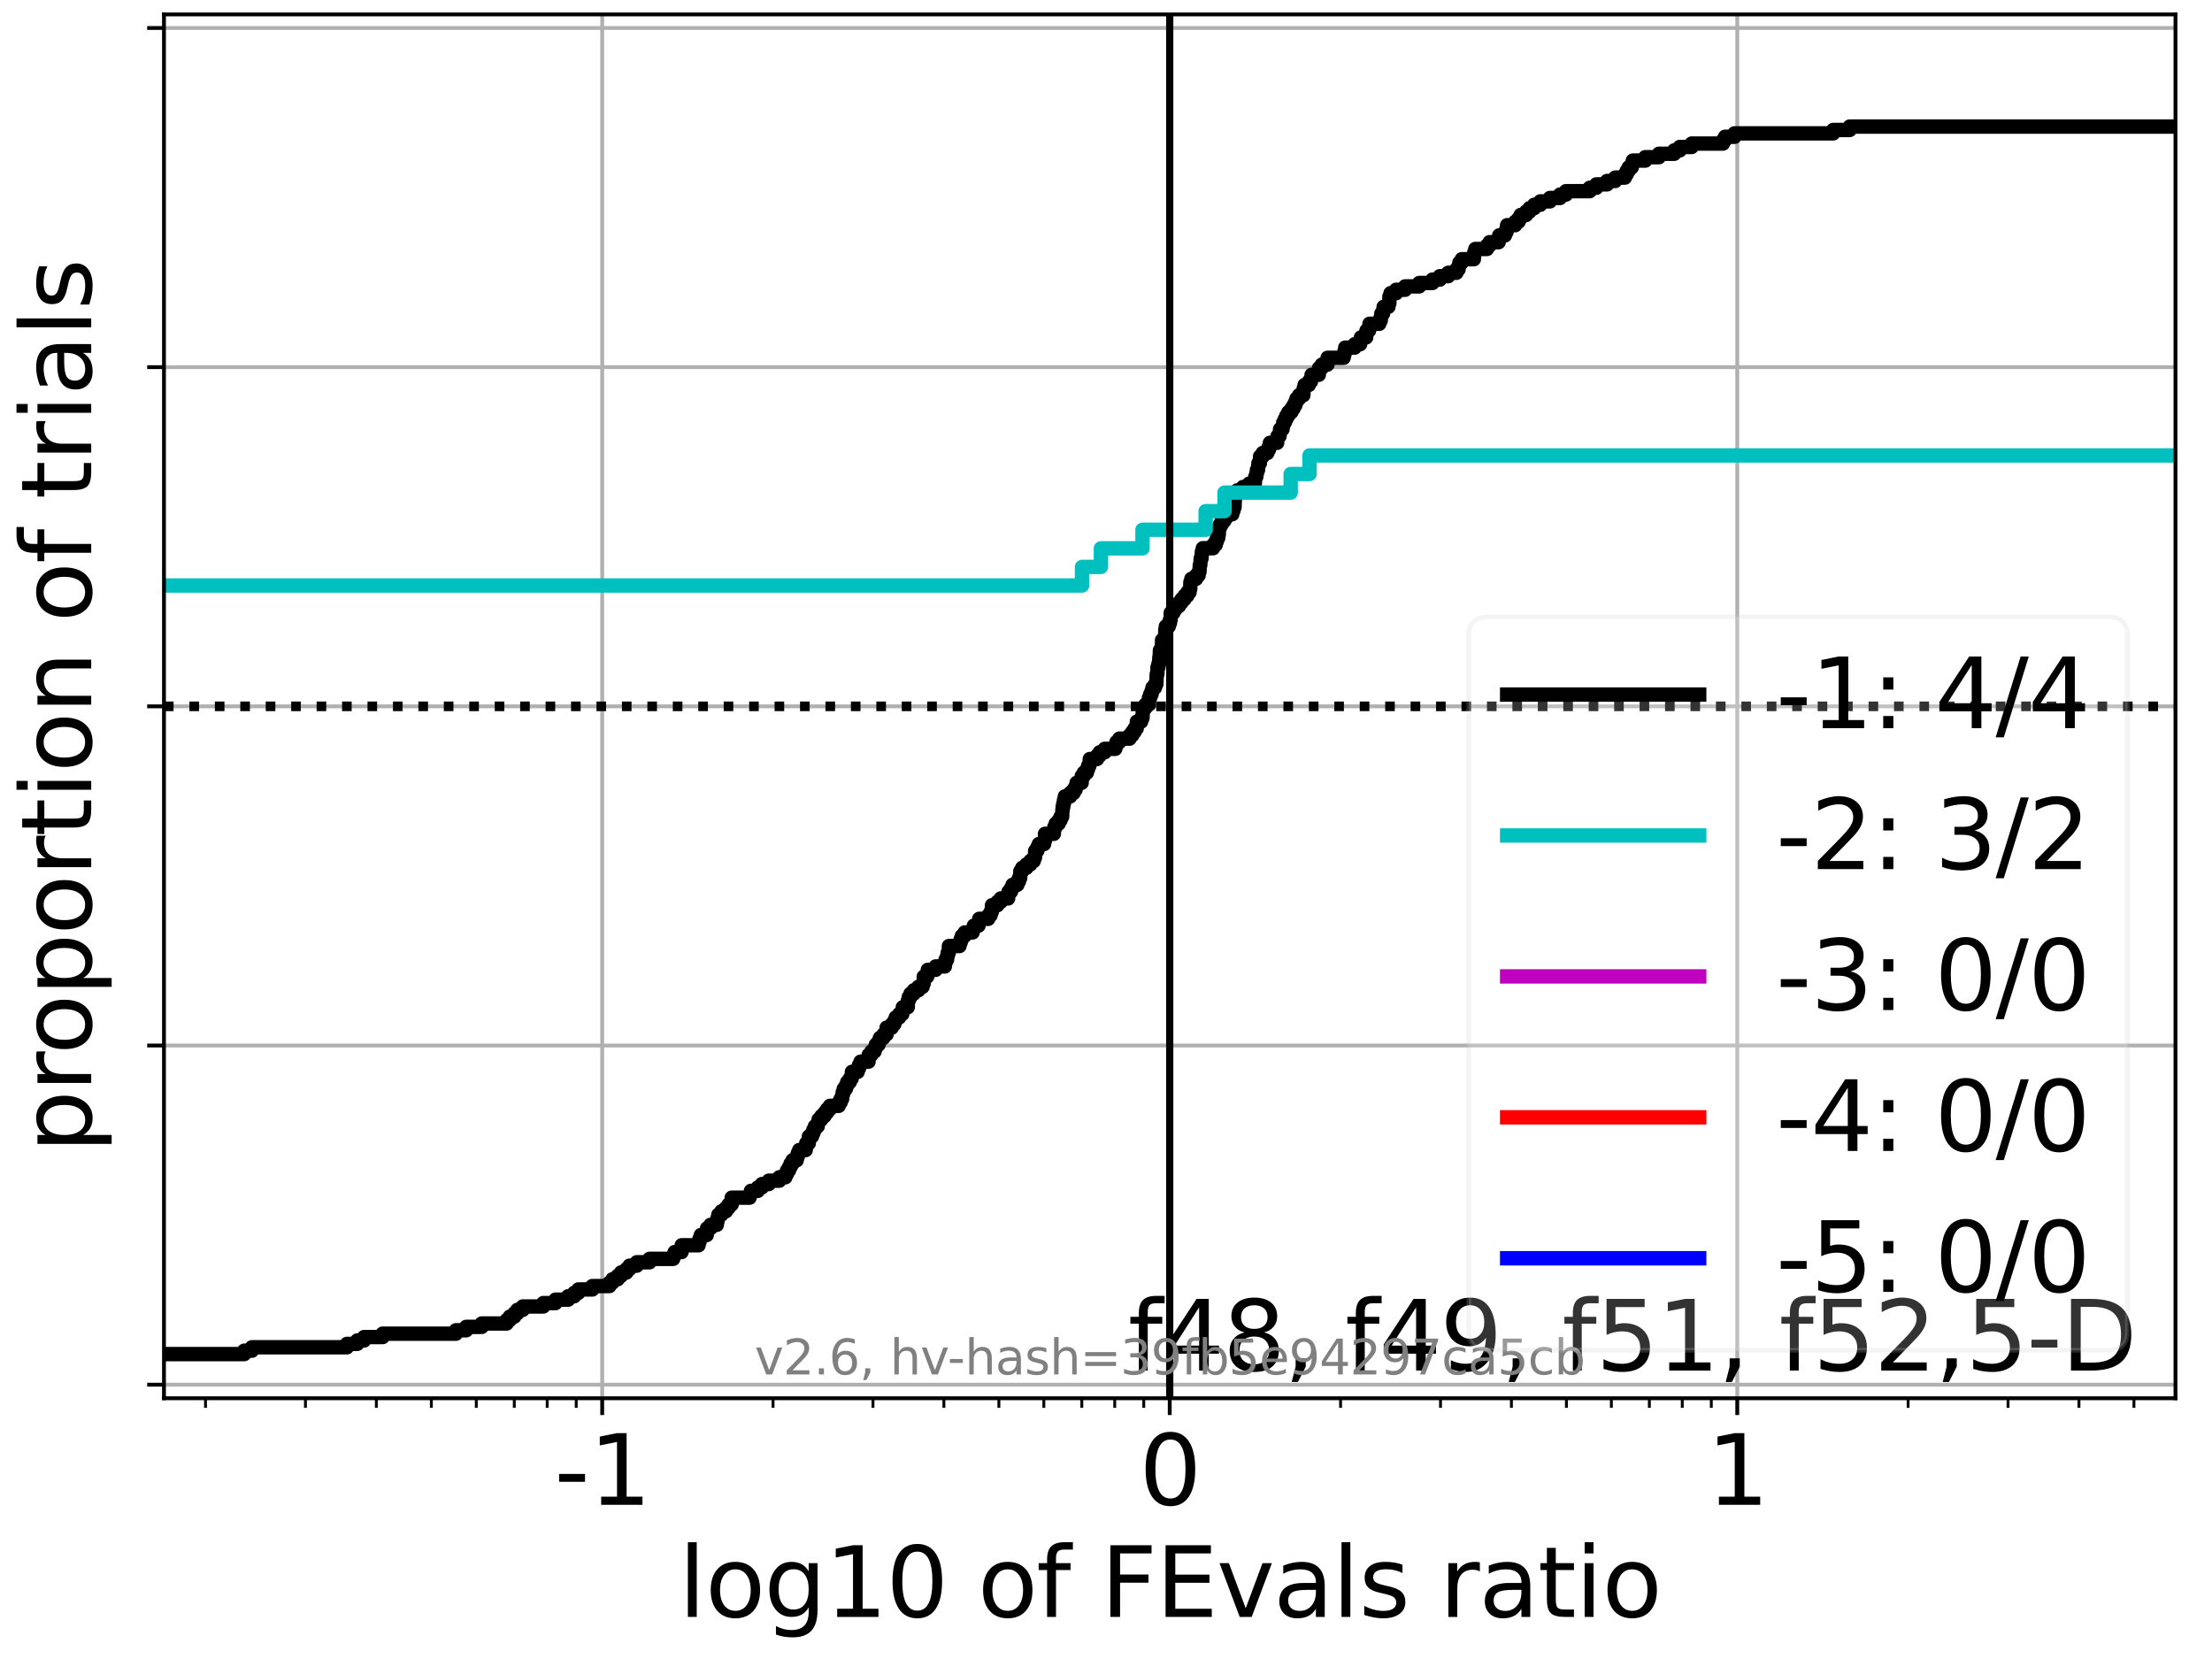 <?xml version="1.0" encoding="utf-8" standalone="no"?>
<!DOCTYPE svg PUBLIC "-//W3C//DTD SVG 1.1//EN"
  "http://www.w3.org/Graphics/SVG/1.1/DTD/svg11.dtd">
<svg xmlns:xlink="http://www.w3.org/1999/xlink" width="460.8pt" height="345.6pt" viewBox="0 0 460.8 345.6" xmlns="http://www.w3.org/2000/svg" version="1.1">
 <defs>
  <style type="text/css">*{stroke-linejoin: round; stroke-linecap: butt}</style>
 </defs>
 <g id="figure_1">
  <g id="patch_1">
   <path d="M 0 345.6 
L 460.8 345.6 
L 460.8 0 
L 0 0 
z
" style="fill: #ffffff"/>
  </g>
  <g id="axes_1">
   <g id="patch_2">
    <path d="M 34.16 291.28 
L 453.192 291.28 
L 453.192 3 
L 34.16 3 
z
" style="fill: #ffffff"/>
   </g>
   <g id="matplotlib.axis_1">
    <g id="xtick_1">
     <g id="line2d_1">
      <path d="M 125.449 291.28 
L 125.449 3 
" clip-path="url(#peec4d7ff3c)" style="fill: none; stroke: #b0b0b0; stroke-width: 0.8; stroke-linecap: square"/>
     </g>
     <g id="line2d_2">
      <defs>
       <path id="ma735b37506" d="M 0 0 
L 0 3.5 
" style="stroke: #000000; stroke-width: 0.8"/>
      </defs>
      <g>
       <use xlink:href="#ma735b37506" x="125.449" y="291.28" style="stroke: #000000; stroke-width: 0.8"/>
      </g>
     </g>
     <g id="text_1">
      <!-- -1 -->
      <g transform="translate(115.478 313.477) scale(0.2 -0.2)">
       <defs>
        <path id="DejaVuSans-2d" d="M 313 2009 
L 1997 2009 
L 1997 1497 
L 313 1497 
L 313 2009 
z
" transform="scale(0.016)"/>
        <path id="DejaVuSans-31" d="M 794 531 
L 1825 531 
L 1825 4091 
L 703 3866 
L 703 4441 
L 1819 4666 
L 2450 4666 
L 2450 531 
L 3481 531 
L 3481 0 
L 794 0 
L 794 531 
z
" transform="scale(0.016)"/>
       </defs>
       <use xlink:href="#DejaVuSans-2d"/>
       <use xlink:href="#DejaVuSans-31" x="36.084"/>
      </g>
     </g>
    </g>
    <g id="xtick_2">
     <g id="line2d_3">
      <path d="M 243.676 291.28 
L 243.676 3 
" clip-path="url(#peec4d7ff3c)" style="fill: none; stroke: #b0b0b0; stroke-width: 0.8; stroke-linecap: square"/>
     </g>
     <g id="line2d_4">
      <g>
       <use xlink:href="#ma735b37506" x="243.676" y="291.28" style="stroke: #000000; stroke-width: 0.8"/>
      </g>
     </g>
     <g id="text_2">
      <!-- 0 -->
      <g transform="translate(237.314 313.477) scale(0.2 -0.2)">
       <defs>
        <path id="DejaVuSans-30" d="M 2034 4250 
Q 1547 4250 1301 3770 
Q 1056 3291 1056 2328 
Q 1056 1369 1301 889 
Q 1547 409 2034 409 
Q 2525 409 2770 889 
Q 3016 1369 3016 2328 
Q 3016 3291 2770 3770 
Q 2525 4250 2034 4250 
z
M 2034 4750 
Q 2819 4750 3233 4129 
Q 3647 3509 3647 2328 
Q 3647 1150 3233 529 
Q 2819 -91 2034 -91 
Q 1250 -91 836 529 
Q 422 1150 422 2328 
Q 422 3509 836 4129 
Q 1250 4750 2034 4750 
z
" transform="scale(0.016)"/>
       </defs>
       <use xlink:href="#DejaVuSans-30"/>
      </g>
     </g>
    </g>
    <g id="xtick_3">
     <g id="line2d_5">
      <path d="M 361.903 291.28 
L 361.903 3 
" clip-path="url(#peec4d7ff3c)" style="fill: none; stroke: #b0b0b0; stroke-width: 0.8; stroke-linecap: square"/>
     </g>
     <g id="line2d_6">
      <g>
       <use xlink:href="#ma735b37506" x="361.903" y="291.28" style="stroke: #000000; stroke-width: 0.8"/>
      </g>
     </g>
     <g id="text_3">
      <!-- 1 -->
      <g transform="translate(355.541 313.477) scale(0.2 -0.2)">
       <use xlink:href="#DejaVuSans-31"/>
      </g>
     </g>
    </g>
    <g id="xtick_4">
     <g id="line2d_7">
      <defs>
       <path id="m3417fef52a" d="M 0 0 
L 0 2 
" style="stroke: #000000; stroke-width: 0.6"/>
      </defs>
      <g>
       <use xlink:href="#m3417fef52a" x="42.811" y="291.28" style="stroke: #000000; stroke-width: 0.6"/>
      </g>
     </g>
    </g>
    <g id="xtick_5">
     <g id="line2d_8">
      <g>
       <use xlink:href="#m3417fef52a" x="63.63" y="291.28" style="stroke: #000000; stroke-width: 0.6"/>
      </g>
     </g>
    </g>
    <g id="xtick_6">
     <g id="line2d_9">
      <g>
       <use xlink:href="#m3417fef52a" x="78.401" y="291.28" style="stroke: #000000; stroke-width: 0.6"/>
      </g>
     </g>
    </g>
    <g id="xtick_7">
     <g id="line2d_10">
      <g>
       <use xlink:href="#m3417fef52a" x="89.859" y="291.28" style="stroke: #000000; stroke-width: 0.6"/>
      </g>
     </g>
    </g>
    <g id="xtick_8">
     <g id="line2d_11">
      <g>
       <use xlink:href="#m3417fef52a" x="99.22" y="291.28" style="stroke: #000000; stroke-width: 0.6"/>
      </g>
     </g>
    </g>
    <g id="xtick_9">
     <g id="line2d_12">
      <g>
       <use xlink:href="#m3417fef52a" x="107.135" y="291.28" style="stroke: #000000; stroke-width: 0.6"/>
      </g>
     </g>
    </g>
    <g id="xtick_10">
     <g id="line2d_13">
      <g>
       <use xlink:href="#m3417fef52a" x="113.991" y="291.28" style="stroke: #000000; stroke-width: 0.6"/>
      </g>
     </g>
    </g>
    <g id="xtick_11">
     <g id="line2d_14">
      <g>
       <use xlink:href="#m3417fef52a" x="120.039" y="291.28" style="stroke: #000000; stroke-width: 0.6"/>
      </g>
     </g>
    </g>
    <g id="xtick_12">
     <g id="line2d_15">
      <g>
       <use xlink:href="#m3417fef52a" x="161.039" y="291.28" style="stroke: #000000; stroke-width: 0.6"/>
      </g>
     </g>
    </g>
    <g id="xtick_13">
     <g id="line2d_16">
      <g>
       <use xlink:href="#m3417fef52a" x="181.857" y="291.28" style="stroke: #000000; stroke-width: 0.6"/>
      </g>
     </g>
    </g>
    <g id="xtick_14">
     <g id="line2d_17">
      <g>
       <use xlink:href="#m3417fef52a" x="196.629" y="291.28" style="stroke: #000000; stroke-width: 0.6"/>
      </g>
     </g>
    </g>
    <g id="xtick_15">
     <g id="line2d_18">
      <g>
       <use xlink:href="#m3417fef52a" x="208.086" y="291.28" style="stroke: #000000; stroke-width: 0.6"/>
      </g>
     </g>
    </g>
    <g id="xtick_16">
     <g id="line2d_19">
      <g>
       <use xlink:href="#m3417fef52a" x="217.447" y="291.28" style="stroke: #000000; stroke-width: 0.6"/>
      </g>
     </g>
    </g>
    <g id="xtick_17">
     <g id="line2d_20">
      <g>
       <use xlink:href="#m3417fef52a" x="225.362" y="291.28" style="stroke: #000000; stroke-width: 0.6"/>
      </g>
     </g>
    </g>
    <g id="xtick_18">
     <g id="line2d_21">
      <g>
       <use xlink:href="#m3417fef52a" x="232.219" y="291.28" style="stroke: #000000; stroke-width: 0.6"/>
      </g>
     </g>
    </g>
    <g id="xtick_19">
     <g id="line2d_22">
      <g>
       <use xlink:href="#m3417fef52a" x="238.266" y="291.28" style="stroke: #000000; stroke-width: 0.6"/>
      </g>
     </g>
    </g>
    <g id="xtick_20">
     <g id="line2d_23">
      <g>
       <use xlink:href="#m3417fef52a" x="279.266" y="291.28" style="stroke: #000000; stroke-width: 0.6"/>
      </g>
     </g>
    </g>
    <g id="xtick_21">
     <g id="line2d_24">
      <g>
       <use xlink:href="#m3417fef52a" x="300.085" y="291.28" style="stroke: #000000; stroke-width: 0.6"/>
      </g>
     </g>
    </g>
    <g id="xtick_22">
     <g id="line2d_25">
      <g>
       <use xlink:href="#m3417fef52a" x="314.856" y="291.28" style="stroke: #000000; stroke-width: 0.6"/>
      </g>
     </g>
    </g>
    <g id="xtick_23">
     <g id="line2d_26">
      <g>
       <use xlink:href="#m3417fef52a" x="326.313" y="291.28" style="stroke: #000000; stroke-width: 0.6"/>
      </g>
     </g>
    </g>
    <g id="xtick_24">
     <g id="line2d_27">
      <g>
       <use xlink:href="#m3417fef52a" x="335.675" y="291.28" style="stroke: #000000; stroke-width: 0.6"/>
      </g>
     </g>
    </g>
    <g id="xtick_25">
     <g id="line2d_28">
      <g>
       <use xlink:href="#m3417fef52a" x="343.59" y="291.28" style="stroke: #000000; stroke-width: 0.6"/>
      </g>
     </g>
    </g>
    <g id="xtick_26">
     <g id="line2d_29">
      <g>
       <use xlink:href="#m3417fef52a" x="350.446" y="291.28" style="stroke: #000000; stroke-width: 0.6"/>
      </g>
     </g>
    </g>
    <g id="xtick_27">
     <g id="line2d_30">
      <g>
       <use xlink:href="#m3417fef52a" x="356.494" y="291.28" style="stroke: #000000; stroke-width: 0.6"/>
      </g>
     </g>
    </g>
    <g id="xtick_28">
     <g id="line2d_31">
      <g>
       <use xlink:href="#m3417fef52a" x="397.493" y="291.28" style="stroke: #000000; stroke-width: 0.6"/>
      </g>
     </g>
    </g>
    <g id="xtick_29">
     <g id="line2d_32">
      <g>
       <use xlink:href="#m3417fef52a" x="418.312" y="291.28" style="stroke: #000000; stroke-width: 0.6"/>
      </g>
     </g>
    </g>
    <g id="xtick_30">
     <g id="line2d_33">
      <g>
       <use xlink:href="#m3417fef52a" x="433.083" y="291.28" style="stroke: #000000; stroke-width: 0.6"/>
      </g>
     </g>
    </g>
    <g id="xtick_31">
     <g id="line2d_34">
      <g>
       <use xlink:href="#m3417fef52a" x="444.541" y="291.28" style="stroke: #000000; stroke-width: 0.6"/>
      </g>
     </g>
    </g>
    <g id="text_4">
     <!-- log10 of FEvals ratio -->
     <g transform="translate(141.371 336.833) scale(0.2 -0.2)">
      <defs>
       <path id="DejaVuSans-6c" d="M 603 4863 
L 1178 4863 
L 1178 0 
L 603 0 
L 603 4863 
z
" transform="scale(0.016)"/>
       <path id="DejaVuSans-6f" d="M 1959 3097 
Q 1497 3097 1228 2736 
Q 959 2375 959 1747 
Q 959 1119 1226 758 
Q 1494 397 1959 397 
Q 2419 397 2687 759 
Q 2956 1122 2956 1747 
Q 2956 2369 2687 2733 
Q 2419 3097 1959 3097 
z
M 1959 3584 
Q 2709 3584 3137 3096 
Q 3566 2609 3566 1747 
Q 3566 888 3137 398 
Q 2709 -91 1959 -91 
Q 1206 -91 779 398 
Q 353 888 353 1747 
Q 353 2609 779 3096 
Q 1206 3584 1959 3584 
z
" transform="scale(0.016)"/>
       <path id="DejaVuSans-67" d="M 2906 1791 
Q 2906 2416 2648 2759 
Q 2391 3103 1925 3103 
Q 1463 3103 1205 2759 
Q 947 2416 947 1791 
Q 947 1169 1205 825 
Q 1463 481 1925 481 
Q 2391 481 2648 825 
Q 2906 1169 2906 1791 
z
M 3481 434 
Q 3481 -459 3084 -895 
Q 2688 -1331 1869 -1331 
Q 1566 -1331 1297 -1286 
Q 1028 -1241 775 -1147 
L 775 -588 
Q 1028 -725 1275 -790 
Q 1522 -856 1778 -856 
Q 2344 -856 2625 -561 
Q 2906 -266 2906 331 
L 2906 616 
Q 2728 306 2450 153 
Q 2172 0 1784 0 
Q 1141 0 747 490 
Q 353 981 353 1791 
Q 353 2603 747 3093 
Q 1141 3584 1784 3584 
Q 2172 3584 2450 3431 
Q 2728 3278 2906 2969 
L 2906 3500 
L 3481 3500 
L 3481 434 
z
" transform="scale(0.016)"/>
       <path id="DejaVuSans-20" transform="scale(0.016)"/>
       <path id="DejaVuSans-66" d="M 2375 4863 
L 2375 4384 
L 1825 4384 
Q 1516 4384 1395 4259 
Q 1275 4134 1275 3809 
L 1275 3500 
L 2222 3500 
L 2222 3053 
L 1275 3053 
L 1275 0 
L 697 0 
L 697 3053 
L 147 3053 
L 147 3500 
L 697 3500 
L 697 3744 
Q 697 4328 969 4595 
Q 1241 4863 1831 4863 
L 2375 4863 
z
" transform="scale(0.016)"/>
       <path id="DejaVuSans-46" d="M 628 4666 
L 3309 4666 
L 3309 4134 
L 1259 4134 
L 1259 2759 
L 3109 2759 
L 3109 2228 
L 1259 2228 
L 1259 0 
L 628 0 
L 628 4666 
z
" transform="scale(0.016)"/>
       <path id="DejaVuSans-45" d="M 628 4666 
L 3578 4666 
L 3578 4134 
L 1259 4134 
L 1259 2753 
L 3481 2753 
L 3481 2222 
L 1259 2222 
L 1259 531 
L 3634 531 
L 3634 0 
L 628 0 
L 628 4666 
z
" transform="scale(0.016)"/>
       <path id="DejaVuSans-76" d="M 191 3500 
L 800 3500 
L 1894 563 
L 2988 3500 
L 3597 3500 
L 2284 0 
L 1503 0 
L 191 3500 
z
" transform="scale(0.016)"/>
       <path id="DejaVuSans-61" d="M 2194 1759 
Q 1497 1759 1228 1600 
Q 959 1441 959 1056 
Q 959 750 1161 570 
Q 1363 391 1709 391 
Q 2188 391 2477 730 
Q 2766 1069 2766 1631 
L 2766 1759 
L 2194 1759 
z
M 3341 1997 
L 3341 0 
L 2766 0 
L 2766 531 
Q 2569 213 2275 61 
Q 1981 -91 1556 -91 
Q 1019 -91 701 211 
Q 384 513 384 1019 
Q 384 1609 779 1909 
Q 1175 2209 1959 2209 
L 2766 2209 
L 2766 2266 
Q 2766 2663 2505 2880 
Q 2244 3097 1772 3097 
Q 1472 3097 1187 3025 
Q 903 2953 641 2809 
L 641 3341 
Q 956 3463 1253 3523 
Q 1550 3584 1831 3584 
Q 2591 3584 2966 3190 
Q 3341 2797 3341 1997 
z
" transform="scale(0.016)"/>
       <path id="DejaVuSans-73" d="M 2834 3397 
L 2834 2853 
Q 2591 2978 2328 3040 
Q 2066 3103 1784 3103 
Q 1356 3103 1142 2972 
Q 928 2841 928 2578 
Q 928 2378 1081 2264 
Q 1234 2150 1697 2047 
L 1894 2003 
Q 2506 1872 2764 1633 
Q 3022 1394 3022 966 
Q 3022 478 2636 193 
Q 2250 -91 1575 -91 
Q 1294 -91 989 -36 
Q 684 19 347 128 
L 347 722 
Q 666 556 975 473 
Q 1284 391 1588 391 
Q 1994 391 2212 530 
Q 2431 669 2431 922 
Q 2431 1156 2273 1281 
Q 2116 1406 1581 1522 
L 1381 1569 
Q 847 1681 609 1914 
Q 372 2147 372 2553 
Q 372 3047 722 3315 
Q 1072 3584 1716 3584 
Q 2034 3584 2315 3537 
Q 2597 3491 2834 3397 
z
" transform="scale(0.016)"/>
       <path id="DejaVuSans-72" d="M 2631 2963 
Q 2534 3019 2420 3045 
Q 2306 3072 2169 3072 
Q 1681 3072 1420 2755 
Q 1159 2438 1159 1844 
L 1159 0 
L 581 0 
L 581 3500 
L 1159 3500 
L 1159 2956 
Q 1341 3275 1631 3429 
Q 1922 3584 2338 3584 
Q 2397 3584 2469 3576 
Q 2541 3569 2628 3553 
L 2631 2963 
z
" transform="scale(0.016)"/>
       <path id="DejaVuSans-74" d="M 1172 4494 
L 1172 3500 
L 2356 3500 
L 2356 3053 
L 1172 3053 
L 1172 1153 
Q 1172 725 1289 603 
Q 1406 481 1766 481 
L 2356 481 
L 2356 0 
L 1766 0 
Q 1100 0 847 248 
Q 594 497 594 1153 
L 594 3053 
L 172 3053 
L 172 3500 
L 594 3500 
L 594 4494 
L 1172 4494 
z
" transform="scale(0.016)"/>
       <path id="DejaVuSans-69" d="M 603 3500 
L 1178 3500 
L 1178 0 
L 603 0 
L 603 3500 
z
M 603 4863 
L 1178 4863 
L 1178 4134 
L 603 4134 
L 603 4863 
z
" transform="scale(0.016)"/>
      </defs>
      <use xlink:href="#DejaVuSans-6c"/>
      <use xlink:href="#DejaVuSans-6f" x="27.783"/>
      <use xlink:href="#DejaVuSans-67" x="88.965"/>
      <use xlink:href="#DejaVuSans-31" x="152.441"/>
      <use xlink:href="#DejaVuSans-30" x="216.064"/>
      <use xlink:href="#DejaVuSans-20" x="279.688"/>
      <use xlink:href="#DejaVuSans-6f" x="311.475"/>
      <use xlink:href="#DejaVuSans-66" x="372.656"/>
      <use xlink:href="#DejaVuSans-20" x="407.861"/>
      <use xlink:href="#DejaVuSans-46" x="439.648"/>
      <use xlink:href="#DejaVuSans-45" x="497.168"/>
      <use xlink:href="#DejaVuSans-76" x="560.352"/>
      <use xlink:href="#DejaVuSans-61" x="619.531"/>
      <use xlink:href="#DejaVuSans-6c" x="680.811"/>
      <use xlink:href="#DejaVuSans-73" x="708.594"/>
      <use xlink:href="#DejaVuSans-20" x="760.693"/>
      <use xlink:href="#DejaVuSans-72" x="792.48"/>
      <use xlink:href="#DejaVuSans-61" x="833.594"/>
      <use xlink:href="#DejaVuSans-74" x="894.873"/>
      <use xlink:href="#DejaVuSans-69" x="934.082"/>
      <use xlink:href="#DejaVuSans-6f" x="961.865"/>
     </g>
    </g>
   </g>
   <g id="matplotlib.axis_2">
    <g id="ytick_1">
     <g id="line2d_35">
      <path d="M 34.16 288.454 
L 453.192 288.454 
" clip-path="url(#peec4d7ff3c)" style="fill: none; stroke: #b0b0b0; stroke-width: 0.8; stroke-linecap: square"/>
     </g>
     <g id="line2d_36">
      <defs>
       <path id="m669ae45ab8" d="M 0 0 
L -3.5 0 
" style="stroke: #000000; stroke-width: 0.8"/>
      </defs>
      <g>
       <use xlink:href="#m669ae45ab8" x="34.16" y="288.454" style="stroke: #000000; stroke-width: 0.8"/>
      </g>
     </g>
    </g>
    <g id="ytick_2">
     <g id="line2d_37">
      <path d="M 34.16 217.797 
L 453.192 217.797 
" clip-path="url(#peec4d7ff3c)" style="fill: none; stroke: #b0b0b0; stroke-width: 0.8; stroke-linecap: square"/>
     </g>
     <g id="line2d_38">
      <g>
       <use xlink:href="#m669ae45ab8" x="34.16" y="217.797" style="stroke: #000000; stroke-width: 0.8"/>
      </g>
     </g>
    </g>
    <g id="ytick_3">
     <g id="line2d_39">
      <path d="M 34.16 147.14 
L 453.192 147.14 
" clip-path="url(#peec4d7ff3c)" style="fill: none; stroke: #b0b0b0; stroke-width: 0.8; stroke-linecap: square"/>
     </g>
     <g id="line2d_40">
      <g>
       <use xlink:href="#m669ae45ab8" x="34.16" y="147.14" style="stroke: #000000; stroke-width: 0.8"/>
      </g>
     </g>
    </g>
    <g id="ytick_4">
     <g id="line2d_41">
      <path d="M 34.16 76.483 
L 453.192 76.483 
" clip-path="url(#peec4d7ff3c)" style="fill: none; stroke: #b0b0b0; stroke-width: 0.8; stroke-linecap: square"/>
     </g>
     <g id="line2d_42">
      <g>
       <use xlink:href="#m669ae45ab8" x="34.16" y="76.483" style="stroke: #000000; stroke-width: 0.8"/>
      </g>
     </g>
    </g>
    <g id="ytick_5">
     <g id="line2d_43">
      <path d="M 34.16 5.826 
L 453.192 5.826 
" clip-path="url(#peec4d7ff3c)" style="fill: none; stroke: #b0b0b0; stroke-width: 0.8; stroke-linecap: square"/>
     </g>
     <g id="line2d_44">
      <g>
       <use xlink:href="#m669ae45ab8" x="34.16" y="5.826" style="stroke: #000000; stroke-width: 0.8"/>
      </g>
     </g>
    </g>
    <g id="text_5">
     <!-- proportion of trials -->
     <g transform="translate(19.001 240.146) rotate(-90) scale(0.2 -0.2)">
      <defs>
       <path id="DejaVuSans-70" d="M 1159 525 
L 1159 -1331 
L 581 -1331 
L 581 3500 
L 1159 3500 
L 1159 2969 
Q 1341 3281 1617 3432 
Q 1894 3584 2278 3584 
Q 2916 3584 3314 3078 
Q 3713 2572 3713 1747 
Q 3713 922 3314 415 
Q 2916 -91 2278 -91 
Q 1894 -91 1617 61 
Q 1341 213 1159 525 
z
M 3116 1747 
Q 3116 2381 2855 2742 
Q 2594 3103 2138 3103 
Q 1681 3103 1420 2742 
Q 1159 2381 1159 1747 
Q 1159 1113 1420 752 
Q 1681 391 2138 391 
Q 2594 391 2855 752 
Q 3116 1113 3116 1747 
z
" transform="scale(0.016)"/>
       <path id="DejaVuSans-6e" d="M 3513 2113 
L 3513 0 
L 2938 0 
L 2938 2094 
Q 2938 2591 2744 2837 
Q 2550 3084 2163 3084 
Q 1697 3084 1428 2787 
Q 1159 2491 1159 1978 
L 1159 0 
L 581 0 
L 581 3500 
L 1159 3500 
L 1159 2956 
Q 1366 3272 1645 3428 
Q 1925 3584 2291 3584 
Q 2894 3584 3203 3211 
Q 3513 2838 3513 2113 
z
" transform="scale(0.016)"/>
      </defs>
      <use xlink:href="#DejaVuSans-70"/>
      <use xlink:href="#DejaVuSans-72" x="63.477"/>
      <use xlink:href="#DejaVuSans-6f" x="102.34"/>
      <use xlink:href="#DejaVuSans-70" x="163.521"/>
      <use xlink:href="#DejaVuSans-6f" x="226.998"/>
      <use xlink:href="#DejaVuSans-72" x="288.18"/>
      <use xlink:href="#DejaVuSans-74" x="329.293"/>
      <use xlink:href="#DejaVuSans-69" x="368.502"/>
      <use xlink:href="#DejaVuSans-6f" x="396.285"/>
      <use xlink:href="#DejaVuSans-6e" x="457.467"/>
      <use xlink:href="#DejaVuSans-20" x="520.846"/>
      <use xlink:href="#DejaVuSans-6f" x="552.633"/>
      <use xlink:href="#DejaVuSans-66" x="613.814"/>
      <use xlink:href="#DejaVuSans-20" x="649.02"/>
      <use xlink:href="#DejaVuSans-74" x="680.807"/>
      <use xlink:href="#DejaVuSans-72" x="720.016"/>
      <use xlink:href="#DejaVuSans-69" x="761.129"/>
      <use xlink:href="#DejaVuSans-61" x="788.912"/>
      <use xlink:href="#DejaVuSans-6c" x="850.191"/>
      <use xlink:href="#DejaVuSans-73" x="877.975"/>
     </g>
    </g>
   </g>
   <g id="line2d_45">
    <path d="M 34.16 282.079 
L 50.882 282.079 
L 50.882 281.37 
L 52.48 281.37 
L 52.48 280.662 
L 72.283 280.662 
L 72.283 279.954 
L 74.42 279.954 
L 74.42 279.245 
L 75.834 279.245 
L 75.834 278.537 
L 79.705 278.537 
L 79.705 277.829 
L 94.984 277.829 
L 94.984 277.12 
L 97.117 277.12 
L 97.117 276.412 
L 100.357 276.412 
L 100.357 275.704 
L 105.55 275.704 
L 105.55 274.995 
L 106.19 274.995 
L 106.19 274.287 
L 107.148 274.287 
L 107.148 273.579 
L 107.788 273.579 
L 107.788 272.87 
L 108.905 272.87 
L 108.905 272.162 
L 113.176 272.162 
L 113.176 271.454 
L 115.715 271.454 
L 115.715 270.745 
L 118.354 270.745 
L 118.354 270.037 
L 119.614 270.037 
L 119.614 269.329 
L 120.481 269.329 
L 120.481 268.62 
L 123.387 268.62 
L 123.387 267.912 
L 126.951 267.912 
L 126.951 267.204 
L 127.591 267.204 
L 127.591 266.495 
L 128.673 266.495 
L 128.673 265.787 
L 129.376 265.787 
L 129.376 265.079 
L 130.502 265.079 
L 130.502 264.37 
L 131.142 264.37 
L 131.142 263.662 
L 132.653 263.662 
L 132.653 262.954 
L 135.3 262.954 
L 135.3 262.245 
L 140.235 262.245 
L 140.235 261.537 
L 140.539 261.537 
L 140.539 260.828 
L 141.985 260.828 
L 142.013 259.412 
L 145.521 259.412 
L 145.521 258.703 
L 145.738 258.703 
L 145.738 257.995 
L 145.996 257.995 
L 145.996 257.287 
L 147.223 257.287 
L 147.299 255.87 
L 148.008 255.87 
L 148.008 255.162 
L 149.324 255.162 
L 149.324 254.453 
L 149.466 254.453 
L 149.466 253.745 
L 149.652 253.745 
L 149.652 253.037 
L 150.292 253.037 
L 150.292 252.328 
L 151.235 252.328 
L 151.235 251.62 
L 151.785 251.62 
L 151.785 250.912 
L 152.422 250.912 
L 152.425 249.495 
L 156.15 249.495 
L 156.15 248.787 
L 156.434 248.787 
L 156.434 248.078 
L 157.872 248.078 
L 157.872 247.37 
L 158.715 247.37 
L 158.715 246.662 
L 160.162 246.662 
L 160.162 245.953 
L 162.351 245.953 
L 162.351 245.245 
L 163.612 245.245 
L 163.612 244.537 
L 163.954 244.537 
L 163.954 243.828 
L 164.369 243.828 
L 164.369 243.12 
L 164.682 243.12 
L 164.682 242.412 
L 165.111 242.412 
L 165.111 241.703 
L 165.967 241.703 
L 165.967 240.995 
L 166.173 240.995 
L 166.173 240.287 
L 166.486 240.287 
L 166.486 239.578 
L 167.844 239.578 
L 167.951 238.162 
L 168.484 238.162 
L 168.507 236.745 
L 169.153 236.745 
L 169.153 236.037 
L 169.448 236.037 
L 169.448 235.328 
L 169.768 235.328 
L 169.768 234.62 
L 170.35 234.62 
L 170.35 233.912 
L 170.534 233.912 
L 170.534 233.203 
L 171.114 233.203 
L 171.114 232.495 
L 171.772 232.495 
L 171.772 231.787 
L 172.293 231.787 
L 172.293 231.078 
L 172.881 231.078 
L 172.881 230.37 
L 174.721 230.37 
L 174.721 229.662 
L 175.108 229.662 
L 175.108 228.953 
L 175.426 228.953 
L 175.426 228.245 
L 175.548 228.245 
L 175.548 227.537 
L 175.772 227.537 
L 175.772 226.828 
L 176.211 226.828 
L 176.211 226.12 
L 176.499 226.12 
L 176.499 225.412 
L 177.024 225.412 
L 177.024 224.703 
L 177.412 224.703 
L 177.471 223.286 
L 178.673 223.286 
L 178.673 222.578 
L 178.94 222.578 
L 178.94 221.87 
L 179.277 221.87 
L 179.277 221.161 
L 180.933 221.161 
L 180.971 219.745 
L 181.531 219.745 
L 181.531 219.036 
L 182.194 219.036 
L 182.194 218.328 
L 182.456 218.328 
L 182.456 217.62 
L 183.027 217.62 
L 183.027 216.911 
L 183.309 216.911 
L 183.309 216.203 
L 184.044 216.203 
L 184.044 215.495 
L 184.684 215.495 
L 184.699 214.078 
L 185.771 214.078 
L 185.771 213.37 
L 186.296 213.37 
L 186.296 212.661 
L 186.595 212.661 
L 186.595 211.953 
L 187.321 211.953 
L 187.321 211.245 
L 187.961 211.245 
L 187.961 210.536 
L 188.075 210.536 
L 188.075 209.828 
L 189.099 209.828 
L 189.141 208.411 
L 189.321 208.411 
L 189.321 207.703 
L 189.679 207.703 
L 189.679 206.995 
L 190.36 206.995 
L 190.36 206.286 
L 191.319 206.286 
L 191.319 205.578 
L 192.182 205.578 
L 192.182 204.87 
L 192.424 204.87 
L 192.439 203.453 
L 193.152 203.453 
L 193.152 202.745 
L 193.279 202.745 
L 193.279 202.036 
L 194.918 202.036 
L 194.918 201.328 
L 196.827 201.328 
L 196.827 200.62 
L 196.975 200.62 
L 196.975 199.911 
L 197.291 199.911 
L 197.291 199.203 
L 197.42 199.203 
L 197.42 198.495 
L 197.645 198.495 
L 197.677 197.078 
L 199.88 197.078 
L 199.88 196.37 
L 200.117 196.37 
L 200.117 195.661 
L 200.378 195.661 
L 200.378 194.953 
L 200.972 194.953 
L 200.972 194.245 
L 202.619 194.245 
L 202.619 193.536 
L 202.876 193.536 
L 202.876 192.828 
L 203.845 192.828 
L 203.845 192.12 
L 203.985 192.12 
L 203.985 191.411 
L 205.871 191.411 
L 205.871 190.703 
L 206.347 190.703 
L 206.347 189.995 
L 206.604 189.995 
L 206.648 188.578 
L 207.782 188.578 
L 207.782 187.87 
L 208.471 187.87 
L 208.471 187.161 
L 210.01 187.161 
L 210.106 185.745 
L 210.604 185.745 
L 210.604 185.036 
L 210.933 185.036 
L 210.933 184.328 
L 211.934 184.328 
L 211.934 183.619 
L 212.267 183.619 
L 212.267 182.911 
L 212.531 182.911 
L 212.548 181.494 
L 212.949 181.494 
L 212.949 180.786 
L 213.824 180.786 
L 213.824 180.078 
L 214.633 180.078 
L 214.633 179.369 
L 215.345 179.369 
L 215.345 178.661 
L 215.602 178.661 
L 215.646 177.244 
L 216.087 177.244 
L 216.087 176.536 
L 216.405 176.536 
L 216.405 175.828 
L 217.504 175.828 
L 217.504 175.119 
L 217.69 175.119 
L 217.693 173.703 
L 219.528 173.703 
L 219.633 172.286 
L 219.918 172.286 
L 219.918 171.578 
L 220.544 171.578 
L 220.544 170.869 
L 220.932 170.869 
L 220.932 170.161 
L 221.26 170.161 
L 221.318 168.744 
L 221.373 168.744 
L 221.373 168.036 
L 221.516 168.036 
L 221.516 167.328 
L 221.661 167.328 
L 221.661 166.619 
L 221.828 166.619 
L 221.828 165.911 
L 222.938 165.911 
L 222.938 165.203 
L 223.645 165.203 
L 223.645 164.494 
L 224.075 164.494 
L 224.075 163.786 
L 224.272 163.786 
L 224.272 163.078 
L 225.329 163.078 
L 225.347 161.661 
L 225.783 161.661 
L 225.783 160.953 
L 226.422 160.953 
L 226.422 160.244 
L 226.664 160.244 
L 226.664 159.536 
L 226.944 159.536 
L 227.024 158.119 
L 228.539 158.119 
L 228.539 157.411 
L 229.094 157.411 
L 229.094 156.703 
L 230.137 156.703 
L 230.137 155.994 
L 232.334 155.994 
L 232.334 155.286 
L 232.586 155.286 
L 232.586 154.578 
L 233.18 154.578 
L 233.18 153.869 
L 235.316 153.869 
L 235.316 153.161 
L 235.885 153.161 
L 235.885 152.453 
L 236.364 152.453 
L 236.364 151.744 
L 236.797 151.744 
L 236.835 150.328 
L 237.72 150.328 
L 237.72 149.619 
L 237.998 149.619 
L 238.108 147.494 
L 238.607 147.494 
L 238.607 146.786 
L 239.338 146.786 
L 239.348 145.369 
L 239.595 145.369 
L 239.595 144.661 
L 239.887 144.661 
L 239.887 143.952 
L 240.075 143.952 
L 240.075 143.244 
L 240.608 143.244 
L 240.608 142.536 
L 240.884 142.536 
L 240.974 140.411 
L 241.1 140.411 
L 241.134 138.994 
L 241.319 138.994 
L 241.319 138.286 
L 241.472 138.286 
L 241.52 136.869 
L 241.584 136.869 
L 241.642 135.452 
L 242.025 135.452 
L 242.085 133.327 
L 242.698 133.327 
L 242.76 131.202 
L 242.863 131.202 
L 242.863 130.494 
L 243.476 130.494 
L 243.476 129.786 
L 243.733 129.786 
L 243.733 129.077 
L 243.877 129.077 
L 243.893 127.661 
L 244.444 127.661 
L 244.444 126.952 
L 244.87 126.952 
L 244.87 126.244 
L 245.606 126.244 
L 245.606 125.536 
L 246.14 125.536 
L 246.14 124.827 
L 246.748 124.827 
L 246.748 124.119 
L 247.338 124.119 
L 247.338 123.411 
L 247.798 123.411 
L 247.798 122.702 
L 247.944 122.702 
L 247.982 121.286 
L 248.183 121.286 
L 248.183 120.577 
L 249.175 120.577 
L 249.175 119.869 
L 249.686 119.869 
L 249.686 119.161 
L 249.867 119.161 
L 249.94 117.744 
L 250.033 117.744 
L 250.132 116.327 
L 250.299 116.327 
L 250.377 114.911 
L 250.573 114.911 
L 250.573 114.202 
L 252.71 114.202 
L 252.71 113.494 
L 253.254 113.494 
L 253.254 112.786 
L 253.491 112.786 
L 253.491 112.077 
L 253.773 112.077 
L 253.773 111.369 
L 253.898 111.369 
L 253.92 109.952 
L 254.138 109.952 
L 254.138 109.244 
L 254.514 109.244 
L 254.514 108.535 
L 255.035 108.535 
L 255.035 107.827 
L 255.501 107.827 
L 255.501 107.119 
L 256.703 107.119 
L 256.703 106.41 
L 256.942 106.41 
L 256.942 105.702 
L 257.168 105.702 
L 257.262 103.577 
L 257.383 103.577 
L 257.383 102.869 
L 257.736 102.869 
L 257.736 102.16 
L 258.938 102.16 
L 258.938 101.452 
L 260.224 101.452 
L 260.224 100.744 
L 261.401 100.744 
L 261.502 99.327 
L 261.708 99.327 
L 261.708 98.619 
L 261.842 98.619 
L 261.842 97.91 
L 262.064 97.91 
L 262.148 96.494 
L 262.459 96.494 
L 262.501 95.077 
L 263.043 95.077 
L 263.043 94.369 
L 264.02 94.369 
L 264.02 93.66 
L 264.359 93.66 
L 264.359 92.952 
L 264.545 92.952 
L 264.545 92.244 
L 266.052 92.244 
L 266.152 90.827 
L 266.564 90.827 
L 266.66 89.41 
L 267.175 89.41 
L 267.175 88.702 
L 267.328 88.702 
L 267.328 87.994 
L 267.658 87.994 
L 267.658 87.285 
L 267.989 87.285 
L 267.989 86.577 
L 268.39 86.577 
L 268.39 85.869 
L 269.012 85.869 
L 269.012 85.16 
L 269.449 85.16 
L 269.449 84.452 
L 269.83 84.452 
L 269.83 83.744 
L 270.088 83.744 
L 270.088 83.035 
L 270.625 83.035 
L 270.625 82.327 
L 271.515 82.327 
L 271.581 80.91 
L 271.772 80.91 
L 271.772 80.202 
L 272.641 80.202 
L 272.641 79.494 
L 273.093 79.494 
L 273.093 78.785 
L 273.228 78.785 
L 273.228 78.077 
L 274.73 78.077 
L 274.774 76.66 
L 275.361 76.66 
L 275.361 75.952 
L 276.537 75.952 
L 276.563 74.535 
L 279.903 74.535 
L 279.903 73.827 
L 280.084 73.827 
L 280.084 73.119 
L 280.237 73.119 
L 280.237 72.41 
L 282.212 72.41 
L 282.212 71.702 
L 283.347 71.702 
L 283.347 70.994 
L 283.508 70.994 
L 283.508 70.285 
L 284.602 70.285 
L 284.668 68.868 
L 285.202 68.868 
L 285.286 67.452 
L 287.334 67.452 
L 287.334 66.743 
L 287.641 66.743 
L 287.641 66.035 
L 287.755 66.035 
L 287.755 65.327 
L 288.113 65.327 
L 288.113 64.618 
L 288.25 64.618 
L 288.25 63.91 
L 289.235 63.91 
L 289.235 63.202 
L 289.427 63.202 
L 289.439 61.785 
L 289.676 61.785 
L 289.676 61.077 
L 290.834 61.077 
L 290.834 60.368 
L 292.704 60.368 
L 292.704 59.66 
L 295.658 59.66 
L 295.658 58.952 
L 298.412 58.952 
L 298.412 58.243 
L 299.934 58.243 
L 299.934 57.535 
L 301.689 57.535 
L 301.689 56.827 
L 303.394 56.827 
L 303.394 56.118 
L 303.841 56.118 
L 303.841 55.41 
L 304.021 55.41 
L 304.021 54.702 
L 304.521 54.702 
L 304.521 53.993 
L 307.033 53.993 
L 307.117 52.577 
L 307.337 52.577 
L 307.337 51.868 
L 309.759 51.868 
L 309.759 51.16 
L 310.31 51.16 
L 310.31 50.452 
L 312.196 50.452 
L 312.196 49.743 
L 312.312 49.743 
L 312.312 49.035 
L 313.52 49.035 
L 313.52 48.327 
L 313.84 48.327 
L 313.84 47.618 
L 313.96 47.618 
L 313.96 46.91 
L 315.64 46.91 
L 315.64 46.202 
L 316.335 46.202 
L 316.335 45.493 
L 316.776 45.493 
L 316.776 44.785 
L 317.927 44.785 
L 317.927 44.077 
L 318.638 44.077 
L 318.638 43.368 
L 319.594 43.368 
L 319.594 42.66 
L 320.873 42.66 
L 320.873 41.952 
L 322.871 41.952 
L 322.871 41.243 
L 324.979 41.243 
L 324.979 40.535 
L 326.219 40.535 
L 326.219 39.827 
L 331.166 39.827 
L 331.166 39.118 
L 332.545 39.118 
L 332.545 38.41 
L 334.78 38.41 
L 334.78 37.702 
L 336.48 37.702 
L 336.48 36.993 
L 338.498 36.993 
L 338.498 36.285 
L 338.885 36.285 
L 338.885 35.577 
L 339.296 35.577 
L 339.296 34.868 
L 339.925 34.868 
L 339.925 34.16 
L 340.15 34.16 
L 340.15 33.452 
L 342.74 33.452 
L 342.74 32.743 
L 345.579 32.743 
L 345.579 32.035 
L 348.772 32.035 
L 348.772 31.326 
L 349.921 31.326 
L 349.921 30.618 
L 352.404 30.618 
L 352.404 29.91 
L 358.919 29.91 
L 358.919 29.201 
L 359.36 29.201 
L 359.36 28.493 
L 361.332 28.493 
L 361.332 27.785 
L 381.88 27.785 
L 381.88 27.076 
L 385.325 27.076 
L 385.325 26.368 
L 453.192 26.368 
L 453.192 26.368 
" clip-path="url(#peec4d7ff3c)" style="fill: none; stroke: #000000; stroke-width: 3; stroke-linecap: square"/>
   </g>
   <g id="line2d_46">
    <path clip-path="url(#peec4d7ff3c)" style="fill: none; stroke: #000000; stroke-width: 3; stroke-linecap: square"/>
   </g>
   <g id="line2d_47">
    <path d="M 34.16 121.975 
L 225.409 121.975 
L 225.409 118.103 
L 229.342 118.103 
L 229.342 114.231 
L 238.007 114.231 
L 238.007 110.36 
L 251.159 110.36 
L 251.159 106.488 
L 255.092 106.488 
L 255.092 102.616 
L 268.87 102.616 
L 268.87 98.745 
L 272.803 98.745 
L 272.803 94.873 
L 453.192 94.873 
" clip-path="url(#peec4d7ff3c)" style="fill: none; stroke: #00bfbf; stroke-width: 3; stroke-linecap: square"/>
   </g>
   <g id="line2d_48">
    <path clip-path="url(#peec4d7ff3c)" style="fill: none; stroke: #00bfbf; stroke-width: 3; stroke-linecap: square"/>
   </g>
   <g id="line2d_49"/>
   <g id="line2d_50"/>
   <g id="line2d_51"/>
   <g id="line2d_52">
    <path d="M 243.676 291.28 
L 243.676 3 
" clip-path="url(#peec4d7ff3c)" style="fill: none; stroke: #000000; stroke-width: 1.5; stroke-linecap: square"/>
   </g>
   <g id="line2d_53">
    <path d="M 34.16 147.14 
L 453.192 147.14 
" clip-path="url(#peec4d7ff3c)" style="fill: none; stroke-dasharray: 2,3.3; stroke-dashoffset: 0; stroke: #000000; stroke-width: 2"/>
   </g>
   <g id="patch_3">
    <path d="M 34.16 291.28 
L 34.16 3 
" style="fill: none; stroke: #000000; stroke-width: 0.8; stroke-linejoin: miter; stroke-linecap: square"/>
   </g>
   <g id="patch_4">
    <path d="M 453.192 291.28 
L 453.192 3 
" style="fill: none; stroke: #000000; stroke-width: 0.8; stroke-linejoin: miter; stroke-linecap: square"/>
   </g>
   <g id="patch_5">
    <path d="M 34.16 291.28 
L 453.192 291.28 
" style="fill: none; stroke: #000000; stroke-width: 0.8; stroke-linejoin: miter; stroke-linecap: square"/>
   </g>
   <g id="patch_6">
    <path d="M 34.16 3 
L 453.192 3 
" style="fill: none; stroke: #000000; stroke-width: 0.8; stroke-linejoin: miter; stroke-linecap: square"/>
   </g>
   <g id="text_6">
    <!-- f48, f49, f51, f52,5-D -->
    <g transform="translate(235.014 285.514) scale(0.2 -0.2)">
     <defs>
      <path id="DejaVuSans-34" d="M 2419 4116 
L 825 1625 
L 2419 1625 
L 2419 4116 
z
M 2253 4666 
L 3047 4666 
L 3047 1625 
L 3713 1625 
L 3713 1100 
L 3047 1100 
L 3047 0 
L 2419 0 
L 2419 1100 
L 313 1100 
L 313 1709 
L 2253 4666 
z
" transform="scale(0.016)"/>
      <path id="DejaVuSans-38" d="M 2034 2216 
Q 1584 2216 1326 1975 
Q 1069 1734 1069 1313 
Q 1069 891 1326 650 
Q 1584 409 2034 409 
Q 2484 409 2743 651 
Q 3003 894 3003 1313 
Q 3003 1734 2745 1975 
Q 2488 2216 2034 2216 
z
M 1403 2484 
Q 997 2584 770 2862 
Q 544 3141 544 3541 
Q 544 4100 942 4425 
Q 1341 4750 2034 4750 
Q 2731 4750 3128 4425 
Q 3525 4100 3525 3541 
Q 3525 3141 3298 2862 
Q 3072 2584 2669 2484 
Q 3125 2378 3379 2068 
Q 3634 1759 3634 1313 
Q 3634 634 3220 271 
Q 2806 -91 2034 -91 
Q 1263 -91 848 271 
Q 434 634 434 1313 
Q 434 1759 690 2068 
Q 947 2378 1403 2484 
z
M 1172 3481 
Q 1172 3119 1398 2916 
Q 1625 2713 2034 2713 
Q 2441 2713 2670 2916 
Q 2900 3119 2900 3481 
Q 2900 3844 2670 4047 
Q 2441 4250 2034 4250 
Q 1625 4250 1398 4047 
Q 1172 3844 1172 3481 
z
" transform="scale(0.016)"/>
      <path id="DejaVuSans-2c" d="M 750 794 
L 1409 794 
L 1409 256 
L 897 -744 
L 494 -744 
L 750 256 
L 750 794 
z
" transform="scale(0.016)"/>
      <path id="DejaVuSans-39" d="M 703 97 
L 703 672 
Q 941 559 1184 500 
Q 1428 441 1663 441 
Q 2288 441 2617 861 
Q 2947 1281 2994 2138 
Q 2813 1869 2534 1725 
Q 2256 1581 1919 1581 
Q 1219 1581 811 2004 
Q 403 2428 403 3163 
Q 403 3881 828 4315 
Q 1253 4750 1959 4750 
Q 2769 4750 3195 4129 
Q 3622 3509 3622 2328 
Q 3622 1225 3098 567 
Q 2575 -91 1691 -91 
Q 1453 -91 1209 -44 
Q 966 3 703 97 
z
M 1959 2075 
Q 2384 2075 2632 2365 
Q 2881 2656 2881 3163 
Q 2881 3666 2632 3958 
Q 2384 4250 1959 4250 
Q 1534 4250 1286 3958 
Q 1038 3666 1038 3163 
Q 1038 2656 1286 2365 
Q 1534 2075 1959 2075 
z
" transform="scale(0.016)"/>
      <path id="DejaVuSans-35" d="M 691 4666 
L 3169 4666 
L 3169 4134 
L 1269 4134 
L 1269 2991 
Q 1406 3038 1543 3061 
Q 1681 3084 1819 3084 
Q 2600 3084 3056 2656 
Q 3513 2228 3513 1497 
Q 3513 744 3044 326 
Q 2575 -91 1722 -91 
Q 1428 -91 1123 -41 
Q 819 9 494 109 
L 494 744 
Q 775 591 1075 516 
Q 1375 441 1709 441 
Q 2250 441 2565 725 
Q 2881 1009 2881 1497 
Q 2881 1984 2565 2268 
Q 2250 2553 1709 2553 
Q 1456 2553 1204 2497 
Q 953 2441 691 2322 
L 691 4666 
z
" transform="scale(0.016)"/>
      <path id="DejaVuSans-32" d="M 1228 531 
L 3431 531 
L 3431 0 
L 469 0 
L 469 531 
Q 828 903 1448 1529 
Q 2069 2156 2228 2338 
Q 2531 2678 2651 2914 
Q 2772 3150 2772 3378 
Q 2772 3750 2511 3984 
Q 2250 4219 1831 4219 
Q 1534 4219 1204 4116 
Q 875 4013 500 3803 
L 500 4441 
Q 881 4594 1212 4672 
Q 1544 4750 1819 4750 
Q 2544 4750 2975 4387 
Q 3406 4025 3406 3419 
Q 3406 3131 3298 2873 
Q 3191 2616 2906 2266 
Q 2828 2175 2409 1742 
Q 1991 1309 1228 531 
z
" transform="scale(0.016)"/>
      <path id="DejaVuSans-44" d="M 1259 4147 
L 1259 519 
L 2022 519 
Q 2988 519 3436 956 
Q 3884 1394 3884 2338 
Q 3884 3275 3436 3711 
Q 2988 4147 2022 4147 
L 1259 4147 
z
M 628 4666 
L 1925 4666 
Q 3281 4666 3915 4102 
Q 4550 3538 4550 2338 
Q 4550 1131 3912 565 
Q 3275 0 1925 0 
L 628 0 
L 628 4666 
z
" transform="scale(0.016)"/>
     </defs>
     <use xlink:href="#DejaVuSans-66"/>
     <use xlink:href="#DejaVuSans-34" x="35.205"/>
     <use xlink:href="#DejaVuSans-38" x="98.828"/>
     <use xlink:href="#DejaVuSans-2c" x="162.451"/>
     <use xlink:href="#DejaVuSans-20" x="194.238"/>
     <use xlink:href="#DejaVuSans-66" x="226.025"/>
     <use xlink:href="#DejaVuSans-34" x="261.23"/>
     <use xlink:href="#DejaVuSans-39" x="324.854"/>
     <use xlink:href="#DejaVuSans-2c" x="388.477"/>
     <use xlink:href="#DejaVuSans-20" x="420.264"/>
     <use xlink:href="#DejaVuSans-66" x="452.051"/>
     <use xlink:href="#DejaVuSans-35" x="487.256"/>
     <use xlink:href="#DejaVuSans-31" x="550.879"/>
     <use xlink:href="#DejaVuSans-2c" x="614.502"/>
     <use xlink:href="#DejaVuSans-20" x="646.289"/>
     <use xlink:href="#DejaVuSans-66" x="678.076"/>
     <use xlink:href="#DejaVuSans-35" x="713.281"/>
     <use xlink:href="#DejaVuSans-32" x="776.904"/>
     <use xlink:href="#DejaVuSans-2c" x="840.527"/>
     <use xlink:href="#DejaVuSans-35" x="872.314"/>
     <use xlink:href="#DejaVuSans-2d" x="935.938"/>
     <use xlink:href="#DejaVuSans-44" x="972.021"/>
    </g>
   </g>
   <g id="text_7">
    <!-- v2.6, hv-hash=39fb5e94297ca5cb -->
    <g style="fill: #808080" transform="translate(157.211 286.318) scale(0.1 -0.1)">
     <defs>
      <path id="DejaVuSans-2e" d="M 684 794 
L 1344 794 
L 1344 0 
L 684 0 
L 684 794 
z
" transform="scale(0.016)"/>
      <path id="DejaVuSans-36" d="M 2113 2584 
Q 1688 2584 1439 2293 
Q 1191 2003 1191 1497 
Q 1191 994 1439 701 
Q 1688 409 2113 409 
Q 2538 409 2786 701 
Q 3034 994 3034 1497 
Q 3034 2003 2786 2293 
Q 2538 2584 2113 2584 
z
M 3366 4563 
L 3366 3988 
Q 3128 4100 2886 4159 
Q 2644 4219 2406 4219 
Q 1781 4219 1451 3797 
Q 1122 3375 1075 2522 
Q 1259 2794 1537 2939 
Q 1816 3084 2150 3084 
Q 2853 3084 3261 2657 
Q 3669 2231 3669 1497 
Q 3669 778 3244 343 
Q 2819 -91 2113 -91 
Q 1303 -91 875 529 
Q 447 1150 447 2328 
Q 447 3434 972 4092 
Q 1497 4750 2381 4750 
Q 2619 4750 2861 4703 
Q 3103 4656 3366 4563 
z
" transform="scale(0.016)"/>
      <path id="DejaVuSans-68" d="M 3513 2113 
L 3513 0 
L 2938 0 
L 2938 2094 
Q 2938 2591 2744 2837 
Q 2550 3084 2163 3084 
Q 1697 3084 1428 2787 
Q 1159 2491 1159 1978 
L 1159 0 
L 581 0 
L 581 4863 
L 1159 4863 
L 1159 2956 
Q 1366 3272 1645 3428 
Q 1925 3584 2291 3584 
Q 2894 3584 3203 3211 
Q 3513 2838 3513 2113 
z
" transform="scale(0.016)"/>
      <path id="DejaVuSans-3d" d="M 678 2906 
L 4684 2906 
L 4684 2381 
L 678 2381 
L 678 2906 
z
M 678 1631 
L 4684 1631 
L 4684 1100 
L 678 1100 
L 678 1631 
z
" transform="scale(0.016)"/>
      <path id="DejaVuSans-33" d="M 2597 2516 
Q 3050 2419 3304 2112 
Q 3559 1806 3559 1356 
Q 3559 666 3084 287 
Q 2609 -91 1734 -91 
Q 1441 -91 1130 -33 
Q 819 25 488 141 
L 488 750 
Q 750 597 1062 519 
Q 1375 441 1716 441 
Q 2309 441 2620 675 
Q 2931 909 2931 1356 
Q 2931 1769 2642 2001 
Q 2353 2234 1838 2234 
L 1294 2234 
L 1294 2753 
L 1863 2753 
Q 2328 2753 2575 2939 
Q 2822 3125 2822 3475 
Q 2822 3834 2567 4026 
Q 2313 4219 1838 4219 
Q 1578 4219 1281 4162 
Q 984 4106 628 3988 
L 628 4550 
Q 988 4650 1302 4700 
Q 1616 4750 1894 4750 
Q 2613 4750 3031 4423 
Q 3450 4097 3450 3541 
Q 3450 3153 3228 2886 
Q 3006 2619 2597 2516 
z
" transform="scale(0.016)"/>
      <path id="DejaVuSans-62" d="M 3116 1747 
Q 3116 2381 2855 2742 
Q 2594 3103 2138 3103 
Q 1681 3103 1420 2742 
Q 1159 2381 1159 1747 
Q 1159 1113 1420 752 
Q 1681 391 2138 391 
Q 2594 391 2855 752 
Q 3116 1113 3116 1747 
z
M 1159 2969 
Q 1341 3281 1617 3432 
Q 1894 3584 2278 3584 
Q 2916 3584 3314 3078 
Q 3713 2572 3713 1747 
Q 3713 922 3314 415 
Q 2916 -91 2278 -91 
Q 1894 -91 1617 61 
Q 1341 213 1159 525 
L 1159 0 
L 581 0 
L 581 4863 
L 1159 4863 
L 1159 2969 
z
" transform="scale(0.016)"/>
      <path id="DejaVuSans-65" d="M 3597 1894 
L 3597 1613 
L 953 1613 
Q 991 1019 1311 708 
Q 1631 397 2203 397 
Q 2534 397 2845 478 
Q 3156 559 3463 722 
L 3463 178 
Q 3153 47 2828 -22 
Q 2503 -91 2169 -91 
Q 1331 -91 842 396 
Q 353 884 353 1716 
Q 353 2575 817 3079 
Q 1281 3584 2069 3584 
Q 2775 3584 3186 3129 
Q 3597 2675 3597 1894 
z
M 3022 2063 
Q 3016 2534 2758 2815 
Q 2500 3097 2075 3097 
Q 1594 3097 1305 2825 
Q 1016 2553 972 2059 
L 3022 2063 
z
" transform="scale(0.016)"/>
      <path id="DejaVuSans-37" d="M 525 4666 
L 3525 4666 
L 3525 4397 
L 1831 0 
L 1172 0 
L 2766 4134 
L 525 4134 
L 525 4666 
z
" transform="scale(0.016)"/>
      <path id="DejaVuSans-63" d="M 3122 3366 
L 3122 2828 
Q 2878 2963 2633 3030 
Q 2388 3097 2138 3097 
Q 1578 3097 1268 2742 
Q 959 2388 959 1747 
Q 959 1106 1268 751 
Q 1578 397 2138 397 
Q 2388 397 2633 464 
Q 2878 531 3122 666 
L 3122 134 
Q 2881 22 2623 -34 
Q 2366 -91 2075 -91 
Q 1284 -91 818 406 
Q 353 903 353 1747 
Q 353 2603 823 3093 
Q 1294 3584 2113 3584 
Q 2378 3584 2631 3529 
Q 2884 3475 3122 3366 
z
" transform="scale(0.016)"/>
     </defs>
     <use xlink:href="#DejaVuSans-76"/>
     <use xlink:href="#DejaVuSans-32" x="59.18"/>
     <use xlink:href="#DejaVuSans-2e" x="122.803"/>
     <use xlink:href="#DejaVuSans-36" x="154.59"/>
     <use xlink:href="#DejaVuSans-2c" x="218.213"/>
     <use xlink:href="#DejaVuSans-20" x="250"/>
     <use xlink:href="#DejaVuSans-68" x="281.787"/>
     <use xlink:href="#DejaVuSans-76" x="345.166"/>
     <use xlink:href="#DejaVuSans-2d" x="401.721"/>
     <use xlink:href="#DejaVuSans-68" x="437.805"/>
     <use xlink:href="#DejaVuSans-61" x="501.184"/>
     <use xlink:href="#DejaVuSans-73" x="562.463"/>
     <use xlink:href="#DejaVuSans-68" x="614.562"/>
     <use xlink:href="#DejaVuSans-3d" x="677.941"/>
     <use xlink:href="#DejaVuSans-33" x="761.73"/>
     <use xlink:href="#DejaVuSans-39" x="825.354"/>
     <use xlink:href="#DejaVuSans-66" x="888.977"/>
     <use xlink:href="#DejaVuSans-62" x="924.182"/>
     <use xlink:href="#DejaVuSans-35" x="987.658"/>
     <use xlink:href="#DejaVuSans-65" x="1051.281"/>
     <use xlink:href="#DejaVuSans-39" x="1112.805"/>
     <use xlink:href="#DejaVuSans-34" x="1176.428"/>
     <use xlink:href="#DejaVuSans-32" x="1240.051"/>
     <use xlink:href="#DejaVuSans-39" x="1303.674"/>
     <use xlink:href="#DejaVuSans-37" x="1367.297"/>
     <use xlink:href="#DejaVuSans-63" x="1430.92"/>
     <use xlink:href="#DejaVuSans-61" x="1485.9"/>
     <use xlink:href="#DejaVuSans-35" x="1547.18"/>
     <use xlink:href="#DejaVuSans-63" x="1610.803"/>
     <use xlink:href="#DejaVuSans-62" x="1665.783"/>
    </g>
   </g>
   <g id="legend_1">
    <g id="patch_7">
     <path d="M 309.97 281.28 
L 439.192 281.28 
Q 443.192 281.28 443.192 277.28 
L 443.192 132.499 
Q 443.192 128.499 439.192 128.499 
L 309.97 128.499 
Q 305.97 128.499 305.97 132.499 
L 305.97 277.28 
Q 305.97 281.28 309.97 281.28 
z
" style="fill: #ffffff; opacity: 0.2; stroke: #cccccc; stroke-linejoin: miter"/>
    </g>
    <g id="line2d_54">
     <path d="M 313.97 144.696 
L 333.97 144.696 
L 353.97 144.696 
" style="fill: none; stroke: #000000; stroke-width: 3; stroke-linecap: square"/>
    </g>
    <g id="text_8">
     <!-- -1: 4/4 -->
     <g transform="translate(369.97 151.696) scale(0.2 -0.2)">
      <defs>
       <path id="DejaVuSans-3a" d="M 750 794 
L 1409 794 
L 1409 0 
L 750 0 
L 750 794 
z
M 750 3309 
L 1409 3309 
L 1409 2516 
L 750 2516 
L 750 3309 
z
" transform="scale(0.016)"/>
       <path id="DejaVuSans-2f" d="M 1625 4666 
L 2156 4666 
L 531 -594 
L 0 -594 
L 1625 4666 
z
" transform="scale(0.016)"/>
      </defs>
      <use xlink:href="#DejaVuSans-2d"/>
      <use xlink:href="#DejaVuSans-31" x="36.084"/>
      <use xlink:href="#DejaVuSans-3a" x="99.707"/>
      <use xlink:href="#DejaVuSans-20" x="133.398"/>
      <use xlink:href="#DejaVuSans-34" x="165.186"/>
      <use xlink:href="#DejaVuSans-2f" x="228.809"/>
      <use xlink:href="#DejaVuSans-34" x="262.5"/>
     </g>
    </g>
    <g id="line2d_55">
     <path d="M 313.97 174.052 
L 333.97 174.052 
L 353.97 174.052 
" style="fill: none; stroke: #00bfbf; stroke-width: 3; stroke-linecap: square"/>
    </g>
    <g id="text_9">
     <!-- -2: 3/2 -->
     <g transform="translate(369.97 181.052) scale(0.2 -0.2)">
      <use xlink:href="#DejaVuSans-2d"/>
      <use xlink:href="#DejaVuSans-32" x="36.084"/>
      <use xlink:href="#DejaVuSans-3a" x="99.707"/>
      <use xlink:href="#DejaVuSans-20" x="133.398"/>
      <use xlink:href="#DejaVuSans-33" x="165.186"/>
      <use xlink:href="#DejaVuSans-2f" x="228.809"/>
      <use xlink:href="#DejaVuSans-32" x="262.5"/>
     </g>
    </g>
    <g id="line2d_56">
     <path d="M 313.97 203.408 
L 333.97 203.408 
L 353.97 203.408 
" style="fill: none; stroke: #bf00bf; stroke-width: 3; stroke-linecap: square"/>
    </g>
    <g id="text_10">
     <!-- -3: 0/0 -->
     <g transform="translate(369.97 210.408) scale(0.2 -0.2)">
      <use xlink:href="#DejaVuSans-2d"/>
      <use xlink:href="#DejaVuSans-33" x="36.084"/>
      <use xlink:href="#DejaVuSans-3a" x="99.707"/>
      <use xlink:href="#DejaVuSans-20" x="133.398"/>
      <use xlink:href="#DejaVuSans-30" x="165.186"/>
      <use xlink:href="#DejaVuSans-2f" x="228.809"/>
      <use xlink:href="#DejaVuSans-30" x="262.5"/>
     </g>
    </g>
    <g id="line2d_57">
     <path d="M 313.97 232.764 
L 333.97 232.764 
L 353.97 232.764 
" style="fill: none; stroke: #ff0000; stroke-width: 3; stroke-linecap: square"/>
    </g>
    <g id="text_11">
     <!-- -4: 0/0 -->
     <g transform="translate(369.97 239.764) scale(0.2 -0.2)">
      <use xlink:href="#DejaVuSans-2d"/>
      <use xlink:href="#DejaVuSans-34" x="36.084"/>
      <use xlink:href="#DejaVuSans-3a" x="99.707"/>
      <use xlink:href="#DejaVuSans-20" x="133.398"/>
      <use xlink:href="#DejaVuSans-30" x="165.186"/>
      <use xlink:href="#DejaVuSans-2f" x="228.809"/>
      <use xlink:href="#DejaVuSans-30" x="262.5"/>
     </g>
    </g>
    <g id="line2d_58">
     <path d="M 313.97 262.121 
L 333.97 262.121 
L 353.97 262.121 
" style="fill: none; stroke: #0000ff; stroke-width: 3; stroke-linecap: square"/>
    </g>
    <g id="text_12">
     <!-- -5: 0/0 -->
     <g transform="translate(369.97 269.121) scale(0.2 -0.2)">
      <use xlink:href="#DejaVuSans-2d"/>
      <use xlink:href="#DejaVuSans-35" x="36.084"/>
      <use xlink:href="#DejaVuSans-3a" x="99.707"/>
      <use xlink:href="#DejaVuSans-20" x="133.398"/>
      <use xlink:href="#DejaVuSans-30" x="165.186"/>
      <use xlink:href="#DejaVuSans-2f" x="228.809"/>
      <use xlink:href="#DejaVuSans-30" x="262.5"/>
     </g>
    </g>
   </g>
  </g>
 </g>
 <defs>
  <clipPath id="peec4d7ff3c">
   <rect x="34.16" y="3" width="419.032" height="288.28"/>
  </clipPath>
 </defs>
</svg>
